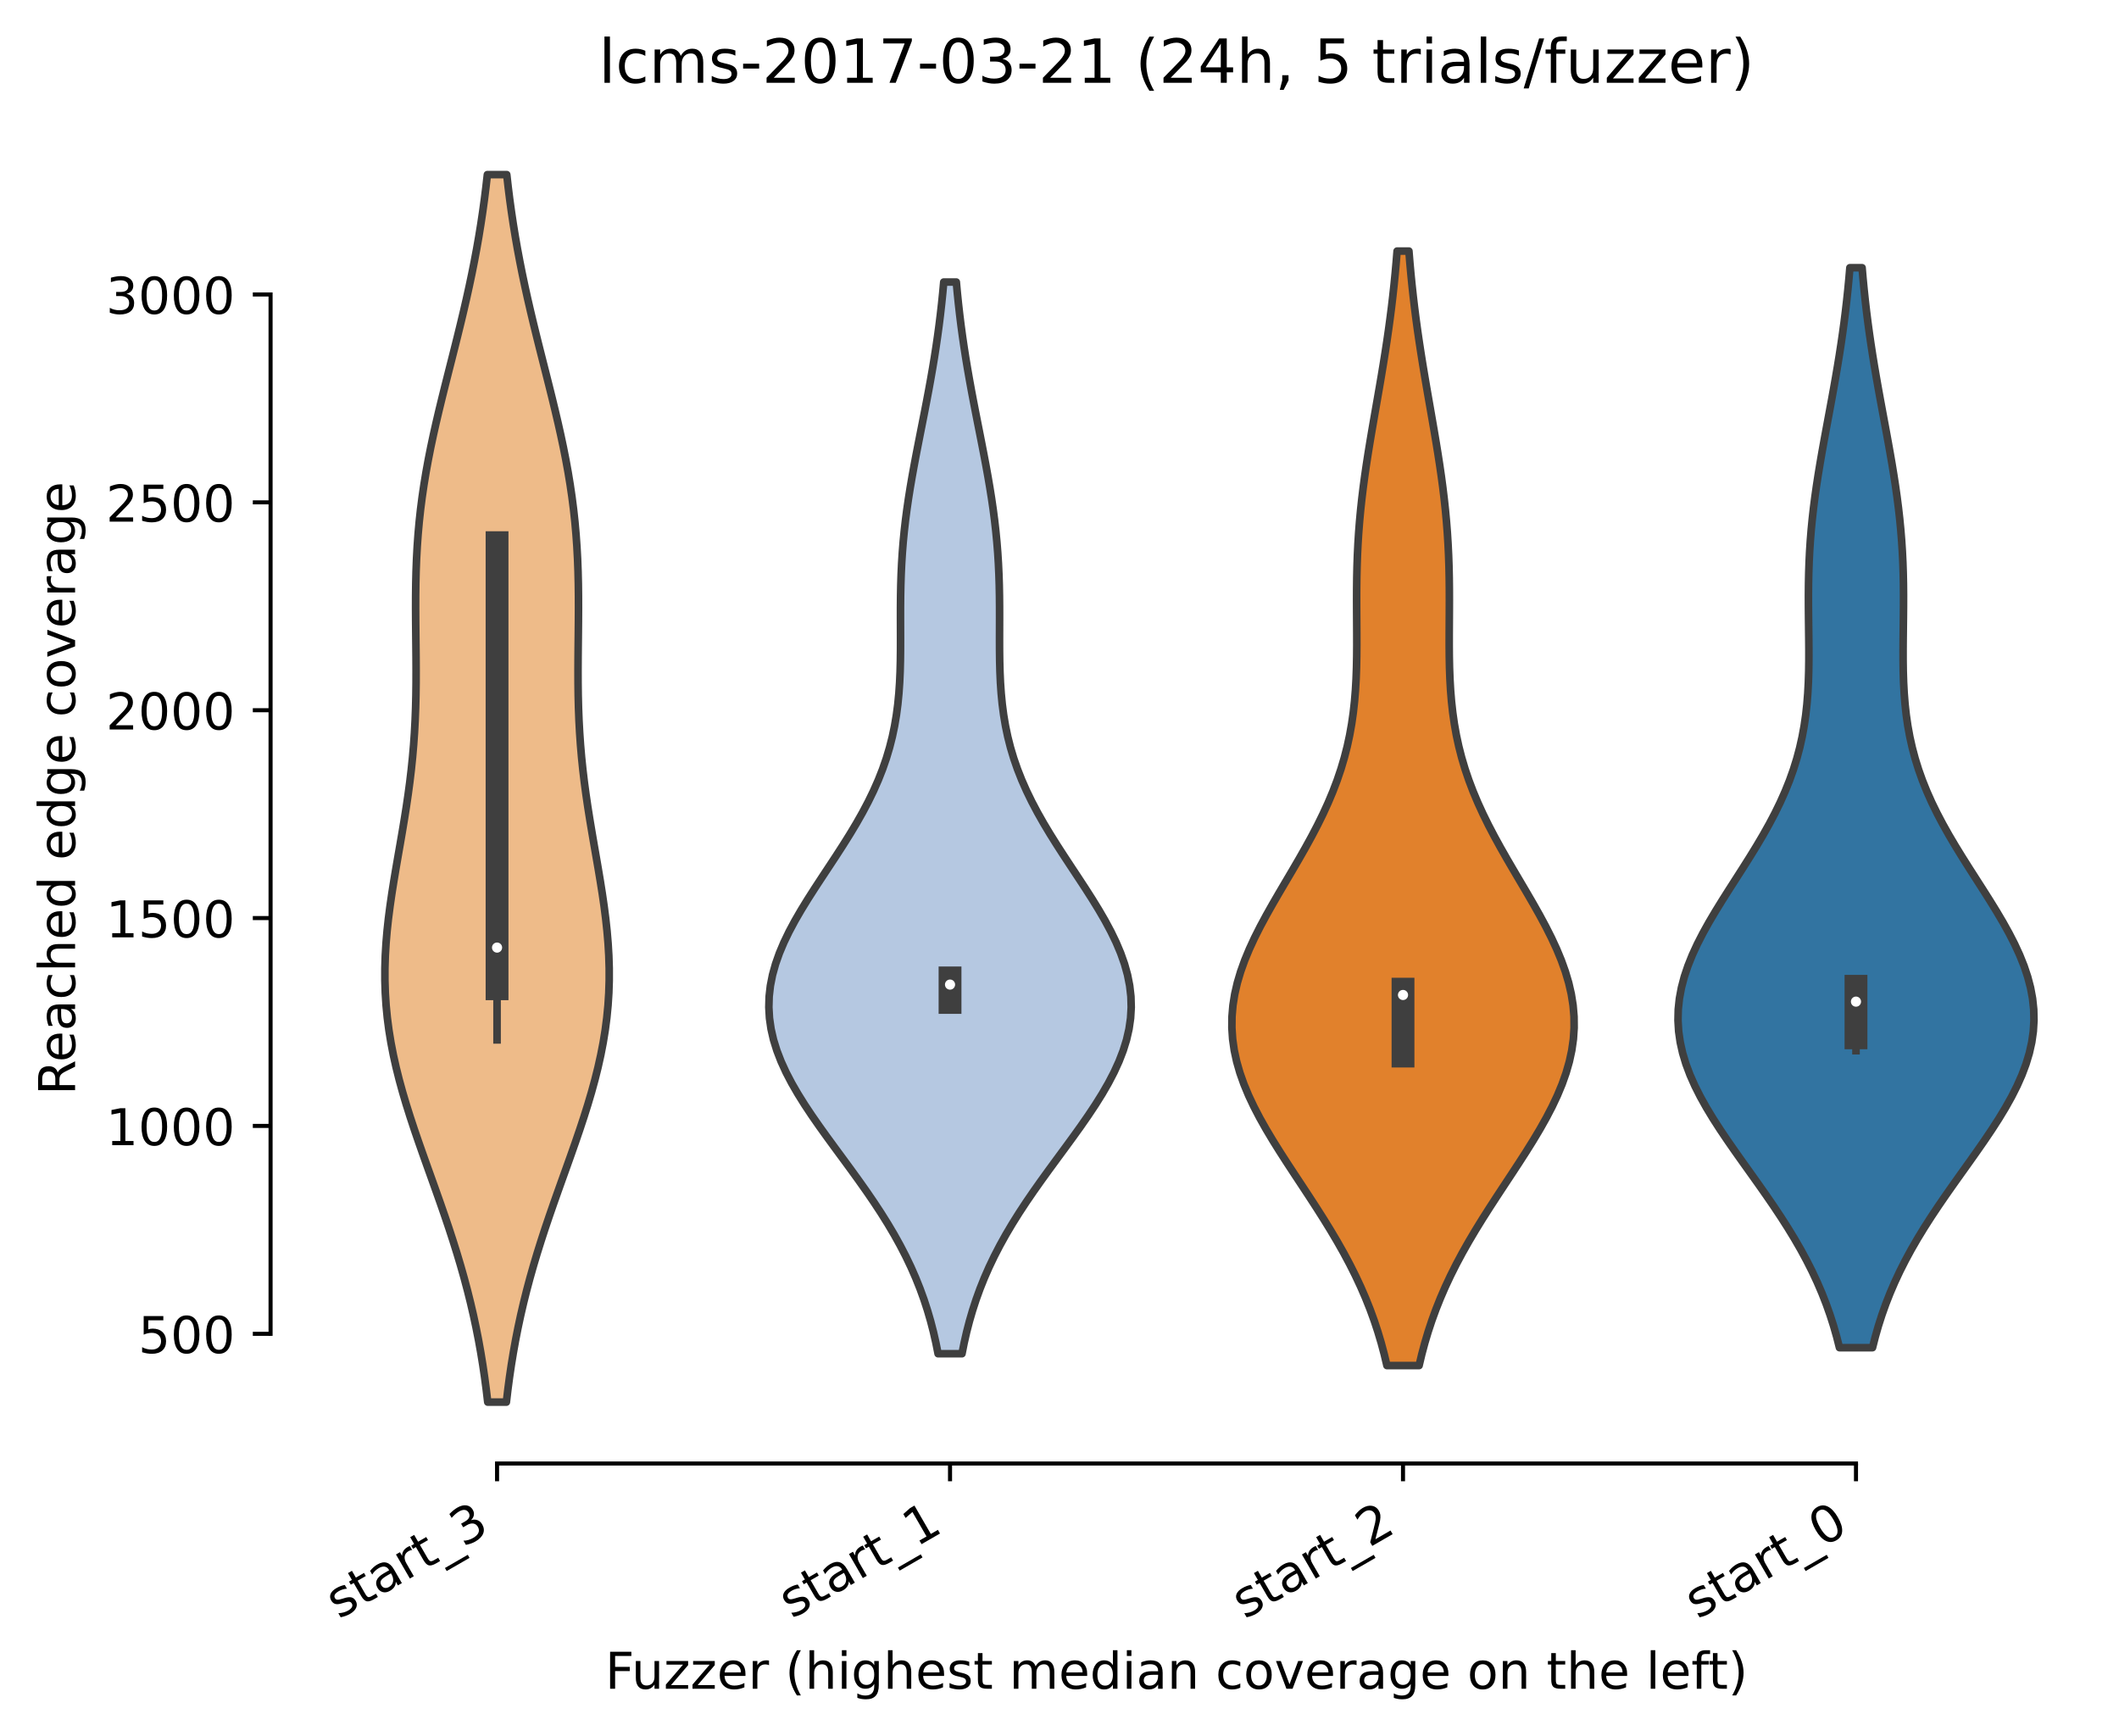 <?xml version="1.0" encoding="utf-8" standalone="no"?>
<!DOCTYPE svg PUBLIC "-//W3C//DTD SVG 1.1//EN"
  "http://www.w3.org/Graphics/SVG/1.1/DTD/svg11.dtd">
<!-- Created with matplotlib (https://matplotlib.org/) -->
<svg height="342.103pt" version="1.1" viewBox="0 0 417.648 342.103" width="417.648pt" xmlns="http://www.w3.org/2000/svg" xmlns:xlink="http://www.w3.org/1999/xlink">
 <defs>
  <style type="text/css">*{stroke-linecap:butt;stroke-linejoin:round;}</style>
 </defs>
 <g id="figure_1">
  <g id="patch_1">
   <path d="M 0 342.103 
L 417.648 342.103 
L 417.648 0 
L 0 0 
z
" style="fill:#ffffff;"/>
  </g>
  <g id="axes_1">
   <g id="patch_2">
    <path d="M 53.328 288.43 
L 410.448 288.43 
L 410.448 22.318 
L 53.328 22.318 
z
" style="fill:#ffffff;"/>
   </g>
   <g id="PolyCollection_1">
    <defs>
     <path d="M 99.806 -65.769 
L 96.131 -65.769 
L 95.841 -68.213 
L 95.517 -70.657 
L 95.156 -73.1 
L 94.757 -75.544 
L 94.318 -77.988 
L 93.836 -80.431 
L 93.313 -82.875 
L 92.746 -85.318 
L 92.137 -87.762 
L 91.486 -90.206 
L 90.794 -92.649 
L 90.064 -95.093 
L 89.298 -97.537 
L 88.501 -99.98 
L 87.676 -102.424 
L 86.829 -104.868 
L 85.965 -107.311 
L 85.092 -109.755 
L 84.216 -112.198 
L 83.346 -114.642 
L 82.488 -117.086 
L 81.651 -119.529 
L 80.844 -121.973 
L 80.074 -124.417 
L 79.35 -126.86 
L 78.679 -129.304 
L 78.069 -131.748 
L 77.524 -134.191 
L 77.051 -136.635 
L 76.654 -139.078 
L 76.335 -141.522 
L 76.097 -143.966 
L 75.94 -146.409 
L 75.863 -148.853 
L 75.864 -151.297 
L 75.939 -153.74 
L 76.084 -156.184 
L 76.292 -158.628 
L 76.557 -161.071 
L 76.872 -163.515 
L 77.226 -165.958 
L 77.612 -168.402 
L 78.02 -170.846 
L 78.441 -173.289 
L 78.866 -175.733 
L 79.286 -178.177 
L 79.692 -180.62 
L 80.079 -183.064 
L 80.438 -185.508 
L 80.766 -187.951 
L 81.057 -190.395 
L 81.309 -192.838 
L 81.52 -195.282 
L 81.691 -197.726 
L 81.821 -200.169 
L 81.915 -202.613 
L 81.974 -205.057 
L 82.005 -207.5 
L 82.011 -209.944 
L 82 -212.388 
L 81.977 -214.831 
L 81.951 -217.275 
L 81.928 -219.718 
L 81.915 -222.162 
L 81.92 -224.606 
L 81.948 -227.049 
L 82.006 -229.493 
L 82.099 -231.937 
L 82.231 -234.38 
L 82.406 -236.824 
L 82.625 -239.268 
L 82.891 -241.711 
L 83.204 -244.155 
L 83.563 -246.598 
L 83.966 -249.042 
L 84.411 -251.486 
L 84.895 -253.929 
L 85.413 -256.373 
L 85.962 -258.817 
L 86.535 -261.26 
L 87.129 -263.704 
L 87.736 -266.148 
L 88.352 -268.591 
L 88.972 -271.035 
L 89.589 -273.478 
L 90.199 -275.922 
L 90.798 -278.366 
L 91.38 -280.809 
L 91.943 -283.253 
L 92.483 -285.697 
L 92.998 -288.14 
L 93.485 -290.584 
L 93.944 -293.028 
L 94.372 -295.471 
L 94.769 -297.915 
L 95.136 -300.358 
L 95.472 -302.802 
L 95.779 -305.246 
L 96.057 -307.689 
L 99.88 -307.689 
L 99.88 -307.689 
L 100.158 -305.246 
L 100.464 -302.802 
L 100.801 -300.358 
L 101.167 -297.915 
L 101.565 -295.471 
L 101.993 -293.028 
L 102.451 -290.584 
L 102.938 -288.14 
L 103.453 -285.697 
L 103.993 -283.253 
L 104.556 -280.809 
L 105.139 -278.366 
L 105.737 -275.922 
L 106.347 -273.478 
L 106.965 -271.035 
L 107.584 -268.591 
L 108.2 -266.148 
L 108.808 -263.704 
L 109.401 -261.26 
L 109.974 -258.817 
L 110.523 -256.373 
L 111.041 -253.929 
L 111.525 -251.486 
L 111.97 -249.042 
L 112.373 -246.598 
L 112.732 -244.155 
L 113.045 -241.711 
L 113.311 -239.268 
L 113.53 -236.824 
L 113.705 -234.38 
L 113.837 -231.937 
L 113.93 -229.493 
L 113.988 -227.049 
L 114.016 -224.606 
L 114.021 -222.162 
L 114.008 -219.718 
L 113.985 -217.275 
L 113.959 -214.831 
L 113.937 -212.388 
L 113.925 -209.944 
L 113.932 -207.5 
L 113.962 -205.057 
L 114.021 -202.613 
L 114.115 -200.169 
L 114.246 -197.726 
L 114.416 -195.282 
L 114.627 -192.838 
L 114.879 -190.395 
L 115.17 -187.951 
L 115.498 -185.508 
L 115.857 -183.064 
L 116.244 -180.62 
L 116.651 -178.177 
L 117.07 -175.733 
L 117.495 -173.289 
L 117.916 -170.846 
L 118.324 -168.402 
L 118.71 -165.958 
L 119.065 -163.515 
L 119.379 -161.071 
L 119.644 -158.628 
L 119.852 -156.184 
L 119.997 -153.74 
L 120.073 -151.297 
L 120.073 -148.853 
L 119.996 -146.409 
L 119.839 -143.966 
L 119.601 -141.522 
L 119.283 -139.078 
L 118.885 -136.635 
L 118.412 -134.191 
L 117.868 -131.748 
L 117.257 -129.304 
L 116.586 -126.86 
L 115.862 -124.417 
L 115.092 -121.973 
L 114.285 -119.529 
L 113.449 -117.086 
L 112.591 -114.642 
L 111.72 -112.198 
L 110.844 -109.755 
L 109.971 -107.311 
L 109.107 -104.868 
L 108.26 -102.424 
L 107.435 -99.98 
L 106.638 -97.537 
L 105.872 -95.093 
L 105.142 -92.649 
L 104.45 -90.206 
L 103.799 -87.762 
L 103.19 -85.318 
L 102.623 -82.875 
L 102.1 -80.431 
L 101.619 -77.988 
L 101.179 -75.544 
L 100.78 -73.1 
L 100.419 -70.657 
L 100.095 -68.213 
L 99.806 -65.769 
z
" id="m5205bad8ba" style="stroke:#3f3f3f;stroke-width:1.5;"/>
    </defs>
    <g clip-path="url(#p88342e1c9a)">
     <use style="fill:#eebb89;stroke:#3f3f3f;stroke-width:1.5;" x="0" xlink:href="#m5205bad8ba" y="342.103"/>
    </g>
   </g>
   <g id="PolyCollection_2">
    <defs>
     <path d="M 189.605 -75.308 
L 184.892 -75.308 
L 184.465 -77.442 
L 183.979 -79.575 
L 183.428 -81.709 
L 182.807 -83.842 
L 182.112 -85.975 
L 181.339 -88.109 
L 180.486 -90.242 
L 179.551 -92.376 
L 178.531 -94.509 
L 177.428 -96.642 
L 176.244 -98.776 
L 174.981 -100.909 
L 173.645 -103.043 
L 172.242 -105.176 
L 170.782 -107.309 
L 169.273 -109.443 
L 167.73 -111.576 
L 166.165 -113.71 
L 164.594 -115.843 
L 163.034 -117.977 
L 161.503 -120.11 
L 160.018 -122.243 
L 158.599 -124.377 
L 157.265 -126.51 
L 156.033 -128.644 
L 154.921 -130.777 
L 153.946 -132.91 
L 153.121 -135.044 
L 152.459 -137.177 
L 151.97 -139.311 
L 151.661 -141.444 
L 151.536 -143.577 
L 151.597 -145.711 
L 151.841 -147.844 
L 152.264 -149.978 
L 152.857 -152.111 
L 153.61 -154.245 
L 154.509 -156.378 
L 155.538 -158.511 
L 156.681 -160.645 
L 157.918 -162.778 
L 159.23 -164.912 
L 160.595 -167.045 
L 161.992 -169.178 
L 163.403 -171.312 
L 164.807 -173.445 
L 166.185 -175.579 
L 167.521 -177.712 
L 168.8 -179.845 
L 170.008 -181.979 
L 171.135 -184.112 
L 172.173 -186.246 
L 173.114 -188.379 
L 173.954 -190.513 
L 174.694 -192.646 
L 175.332 -194.779 
L 175.873 -196.913 
L 176.319 -199.046 
L 176.679 -201.18 
L 176.958 -203.313 
L 177.166 -205.446 
L 177.313 -207.58 
L 177.409 -209.713 
L 177.463 -211.847 
L 177.488 -213.98 
L 177.493 -216.113 
L 177.488 -218.247 
L 177.483 -220.38 
L 177.485 -222.514 
L 177.504 -224.647 
L 177.545 -226.781 
L 177.613 -228.914 
L 177.713 -231.047 
L 177.847 -233.181 
L 178.018 -235.314 
L 178.226 -237.448 
L 178.47 -239.581 
L 178.748 -241.714 
L 179.059 -243.848 
L 179.398 -245.981 
L 179.763 -248.115 
L 180.149 -250.248 
L 180.55 -252.381 
L 180.964 -254.515 
L 181.383 -256.648 
L 181.805 -258.782 
L 182.225 -260.915 
L 182.637 -263.049 
L 183.04 -265.182 
L 183.428 -267.315 
L 183.801 -269.449 
L 184.154 -271.582 
L 184.486 -273.716 
L 184.797 -275.849 
L 185.085 -277.982 
L 185.35 -280.116 
L 185.592 -282.249 
L 185.811 -284.383 
L 186.008 -286.516 
L 188.488 -286.516 
L 188.488 -286.516 
L 188.685 -284.383 
L 188.905 -282.249 
L 189.146 -280.116 
L 189.411 -277.982 
L 189.699 -275.849 
L 190.01 -273.716 
L 190.342 -271.582 
L 190.696 -269.449 
L 191.068 -267.315 
L 191.456 -265.182 
L 191.859 -263.049 
L 192.272 -260.915 
L 192.691 -258.782 
L 193.113 -256.648 
L 193.533 -254.515 
L 193.946 -252.381 
L 194.348 -250.248 
L 194.733 -248.115 
L 195.098 -245.981 
L 195.437 -243.848 
L 195.748 -241.714 
L 196.027 -239.581 
L 196.27 -237.448 
L 196.478 -235.314 
L 196.649 -233.181 
L 196.783 -231.047 
L 196.883 -228.914 
L 196.952 -226.781 
L 196.992 -224.647 
L 197.011 -222.514 
L 197.014 -220.38 
L 197.008 -218.247 
L 197.003 -216.113 
L 197.008 -213.98 
L 197.033 -211.847 
L 197.088 -209.713 
L 197.183 -207.58 
L 197.33 -205.446 
L 197.538 -203.313 
L 197.818 -201.18 
L 198.177 -199.046 
L 198.624 -196.913 
L 199.164 -194.779 
L 199.802 -192.646 
L 200.542 -190.513 
L 201.383 -188.379 
L 202.324 -186.246 
L 203.361 -184.112 
L 204.488 -181.979 
L 205.696 -179.845 
L 206.975 -177.712 
L 208.311 -175.579 
L 209.69 -173.445 
L 211.093 -171.312 
L 212.504 -169.178 
L 213.902 -167.045 
L 215.267 -164.912 
L 216.578 -162.778 
L 217.815 -160.645 
L 218.958 -158.511 
L 219.988 -156.378 
L 220.887 -154.245 
L 221.64 -152.111 
L 222.233 -149.978 
L 222.655 -147.844 
L 222.9 -145.711 
L 222.96 -143.577 
L 222.835 -141.444 
L 222.526 -139.311 
L 222.037 -137.177 
L 221.375 -135.044 
L 220.551 -132.91 
L 219.575 -130.777 
L 218.464 -128.644 
L 217.232 -126.51 
L 215.897 -124.377 
L 214.478 -122.243 
L 212.994 -120.11 
L 211.462 -117.977 
L 209.902 -115.843 
L 208.331 -113.71 
L 206.766 -111.576 
L 205.223 -109.443 
L 203.715 -107.309 
L 202.254 -105.176 
L 200.851 -103.043 
L 199.515 -100.909 
L 198.252 -98.776 
L 197.068 -96.642 
L 195.965 -94.509 
L 194.946 -92.376 
L 194.01 -90.242 
L 193.157 -88.109 
L 192.384 -85.975 
L 191.69 -83.842 
L 191.069 -81.709 
L 190.517 -79.575 
L 190.031 -77.442 
L 189.605 -75.308 
z
" id="mfe0bab8f14" style="stroke:#3f3f3f;stroke-width:1.5;"/>
    </defs>
    <g clip-path="url(#p88342e1c9a)">
     <use style="fill:#b5c8e1;stroke:#3f3f3f;stroke-width:1.5;" x="0" xlink:href="#mfe0bab8f14" y="342.103"/>
    </g>
   </g>
   <g id="PolyCollection_3">
    <defs>
     <path d="M 279.7 -72.973 
L 273.356 -72.973 
L 272.829 -75.192 
L 272.237 -77.411 
L 271.575 -79.629 
L 270.842 -81.848 
L 270.033 -84.067 
L 269.148 -86.285 
L 268.185 -88.504 
L 267.145 -90.722 
L 266.031 -92.941 
L 264.844 -95.16 
L 263.591 -97.378 
L 262.277 -99.597 
L 260.91 -101.816 
L 259.501 -104.034 
L 258.059 -106.253 
L 256.599 -108.472 
L 255.134 -110.69 
L 253.679 -112.909 
L 252.25 -115.128 
L 250.865 -117.346 
L 249.539 -119.565 
L 248.291 -121.784 
L 247.136 -124.002 
L 246.09 -126.221 
L 245.168 -128.44 
L 244.382 -130.658 
L 243.745 -132.877 
L 243.264 -135.096 
L 242.948 -137.314 
L 242.799 -139.533 
L 242.82 -141.752 
L 243.008 -143.97 
L 243.361 -146.189 
L 243.871 -148.407 
L 244.53 -150.626 
L 245.326 -152.845 
L 246.245 -155.063 
L 247.272 -157.282 
L 248.391 -159.501 
L 249.585 -161.719 
L 250.834 -163.938 
L 252.121 -166.157 
L 253.428 -168.375 
L 254.737 -170.594 
L 256.03 -172.813 
L 257.293 -175.031 
L 258.511 -177.25 
L 259.672 -179.469 
L 260.764 -181.687 
L 261.779 -183.906 
L 262.711 -186.125 
L 263.554 -188.343 
L 264.305 -190.562 
L 264.964 -192.781 
L 265.532 -194.999 
L 266.012 -197.218 
L 266.408 -199.437 
L 266.725 -201.655 
L 266.971 -203.874 
L 267.154 -206.092 
L 267.281 -208.311 
L 267.361 -210.53 
L 267.405 -212.748 
L 267.421 -214.967 
L 267.419 -217.186 
L 267.407 -219.404 
L 267.394 -221.623 
L 267.387 -223.842 
L 267.393 -226.06 
L 267.418 -228.279 
L 267.467 -230.498 
L 267.544 -232.716 
L 267.652 -234.935 
L 267.792 -237.154 
L 267.966 -239.372 
L 268.173 -241.591 
L 268.412 -243.81 
L 268.681 -246.028 
L 268.978 -248.247 
L 269.3 -250.466 
L 269.643 -252.684 
L 270.003 -254.903 
L 270.376 -257.122 
L 270.758 -259.34 
L 271.144 -261.559 
L 271.531 -263.777 
L 271.915 -265.996 
L 272.292 -268.215 
L 272.658 -270.433 
L 273.012 -272.652 
L 273.351 -274.871 
L 273.672 -277.089 
L 273.974 -279.308 
L 274.257 -281.527 
L 274.519 -283.745 
L 274.761 -285.964 
L 274.982 -288.183 
L 275.182 -290.401 
L 275.363 -292.62 
L 277.693 -292.62 
L 277.693 -292.62 
L 277.874 -290.401 
L 278.075 -288.183 
L 278.296 -285.964 
L 278.537 -283.745 
L 278.799 -281.527 
L 279.082 -279.308 
L 279.384 -277.089 
L 279.706 -274.871 
L 280.044 -272.652 
L 280.398 -270.433 
L 280.765 -268.215 
L 281.141 -265.996 
L 281.525 -263.777 
L 281.912 -261.559 
L 282.298 -259.34 
L 282.68 -257.122 
L 283.053 -254.903 
L 283.413 -252.684 
L 283.756 -250.466 
L 284.078 -248.247 
L 284.375 -246.028 
L 284.644 -243.81 
L 284.884 -241.591 
L 285.09 -239.372 
L 285.264 -237.154 
L 285.404 -234.935 
L 285.512 -232.716 
L 285.589 -230.498 
L 285.638 -228.279 
L 285.663 -226.06 
L 285.669 -223.842 
L 285.662 -221.623 
L 285.649 -219.404 
L 285.637 -217.186 
L 285.635 -214.967 
L 285.651 -212.748 
L 285.695 -210.53 
L 285.776 -208.311 
L 285.903 -206.092 
L 286.085 -203.874 
L 286.331 -201.655 
L 286.648 -199.437 
L 287.044 -197.218 
L 287.524 -194.999 
L 288.092 -192.781 
L 288.751 -190.562 
L 289.503 -188.343 
L 290.345 -186.125 
L 291.277 -183.906 
L 292.292 -181.687 
L 293.384 -179.469 
L 294.545 -177.25 
L 295.763 -175.031 
L 297.026 -172.813 
L 298.32 -170.594 
L 299.628 -168.375 
L 300.935 -166.157 
L 302.222 -163.938 
L 303.472 -161.719 
L 304.665 -159.501 
L 305.784 -157.282 
L 306.812 -155.063 
L 307.731 -152.845 
L 308.526 -150.626 
L 309.185 -148.407 
L 309.695 -146.189 
L 310.048 -143.97 
L 310.237 -141.752 
L 310.257 -139.533 
L 310.109 -137.314 
L 309.792 -135.096 
L 309.311 -132.877 
L 308.674 -130.658 
L 307.889 -128.44 
L 306.966 -126.221 
L 305.921 -124.002 
L 304.766 -121.784 
L 303.517 -119.565 
L 302.191 -117.346 
L 300.806 -115.128 
L 299.377 -112.909 
L 297.922 -110.69 
L 296.457 -108.472 
L 294.997 -106.253 
L 293.556 -104.034 
L 292.146 -101.816 
L 290.779 -99.597 
L 289.465 -97.378 
L 288.212 -95.16 
L 287.025 -92.941 
L 285.911 -90.722 
L 284.871 -88.504 
L 283.909 -86.285 
L 283.023 -84.067 
L 282.215 -81.848 
L 281.481 -79.629 
L 280.82 -77.411 
L 280.227 -75.192 
L 279.7 -72.973 
z
" id="m2dfe5aa567" style="stroke:#3f3f3f;stroke-width:1.5;"/>
    </defs>
    <g clip-path="url(#p88342e1c9a)">
     <use style="fill:#e1812c;stroke:#3f3f3f;stroke-width:1.5;" x="0" xlink:href="#m2dfe5aa567" y="342.103"/>
    </g>
   </g>
   <g id="PolyCollection_4">
    <defs>
     <path d="M 369.066 -76.499 
L 362.55 -76.499 
L 362.004 -78.649 
L 361.388 -80.799 
L 360.7 -82.949 
L 359.936 -85.099 
L 359.093 -87.249 
L 358.17 -89.398 
L 357.164 -91.548 
L 356.077 -93.698 
L 354.911 -95.848 
L 353.669 -97.998 
L 352.356 -100.148 
L 350.98 -102.298 
L 349.547 -104.448 
L 348.069 -106.598 
L 346.558 -108.748 
L 345.027 -110.898 
L 343.492 -113.047 
L 341.968 -115.197 
L 340.473 -117.347 
L 339.024 -119.497 
L 337.64 -121.647 
L 336.338 -123.797 
L 335.137 -125.947 
L 334.052 -128.097 
L 333.1 -130.247 
L 332.294 -132.397 
L 331.645 -134.547 
L 331.164 -136.696 
L 330.856 -138.846 
L 330.726 -140.996 
L 330.776 -143.146 
L 331.003 -145.296 
L 331.403 -147.446 
L 331.967 -149.596 
L 332.688 -151.746 
L 333.55 -153.896 
L 334.541 -156.046 
L 335.643 -158.196 
L 336.838 -160.345 
L 338.109 -162.495 
L 339.435 -164.645 
L 340.796 -166.795 
L 342.175 -168.945 
L 343.551 -171.095 
L 344.908 -173.245 
L 346.229 -175.395 
L 347.499 -177.545 
L 348.706 -179.695 
L 349.838 -181.845 
L 350.886 -183.994 
L 351.845 -186.144 
L 352.709 -188.294 
L 353.475 -190.444 
L 354.144 -192.594 
L 354.718 -194.744 
L 355.198 -196.894 
L 355.591 -199.044 
L 355.902 -201.194 
L 356.139 -203.344 
L 356.31 -205.494 
L 356.424 -207.643 
L 356.491 -209.793 
L 356.521 -211.943 
L 356.523 -214.093 
L 356.506 -216.243 
L 356.481 -218.393 
L 356.456 -220.543 
L 356.438 -222.693 
L 356.434 -224.843 
L 356.452 -226.993 
L 356.495 -229.143 
L 356.568 -231.292 
L 356.673 -233.442 
L 356.813 -235.592 
L 356.988 -237.742 
L 357.198 -239.892 
L 357.441 -242.042 
L 357.717 -244.192 
L 358.022 -246.342 
L 358.352 -248.492 
L 358.705 -250.642 
L 359.075 -252.792 
L 359.459 -254.942 
L 359.853 -257.091 
L 360.251 -259.241 
L 360.65 -261.391 
L 361.046 -263.541 
L 361.435 -265.691 
L 361.813 -267.841 
L 362.178 -269.991 
L 362.528 -272.141 
L 362.859 -274.291 
L 363.172 -276.441 
L 363.464 -278.591 
L 363.734 -280.74 
L 363.984 -282.89 
L 364.212 -285.04 
L 364.419 -287.19 
L 364.605 -289.34 
L 367.011 -289.34 
L 367.011 -289.34 
L 367.198 -287.19 
L 367.405 -285.04 
L 367.633 -282.89 
L 367.882 -280.74 
L 368.153 -278.591 
L 368.445 -276.441 
L 368.757 -274.291 
L 369.088 -272.141 
L 369.438 -269.991 
L 369.803 -267.841 
L 370.181 -265.691 
L 370.57 -263.541 
L 370.966 -261.391 
L 371.365 -259.241 
L 371.763 -257.091 
L 372.157 -254.942 
L 372.541 -252.792 
L 372.912 -250.642 
L 373.264 -248.492 
L 373.595 -246.342 
L 373.899 -244.192 
L 374.175 -242.042 
L 374.419 -239.892 
L 374.629 -237.742 
L 374.804 -235.592 
L 374.943 -233.442 
L 375.049 -231.292 
L 375.121 -229.143 
L 375.165 -226.993 
L 375.182 -224.843 
L 375.178 -222.693 
L 375.16 -220.543 
L 375.135 -218.393 
L 375.11 -216.243 
L 375.094 -214.093 
L 375.096 -211.943 
L 375.125 -209.793 
L 375.192 -207.643 
L 375.307 -205.494 
L 375.478 -203.344 
L 375.715 -201.194 
L 376.026 -199.044 
L 376.418 -196.894 
L 376.899 -194.744 
L 377.472 -192.594 
L 378.141 -190.444 
L 378.908 -188.294 
L 379.772 -186.144 
L 380.73 -183.994 
L 381.779 -181.845 
L 382.911 -179.695 
L 384.117 -177.545 
L 385.387 -175.395 
L 386.708 -173.245 
L 388.065 -171.095 
L 389.442 -168.945 
L 390.82 -166.795 
L 392.182 -164.645 
L 393.508 -162.495 
L 394.778 -160.345 
L 395.974 -158.196 
L 397.076 -156.046 
L 398.066 -153.896 
L 398.929 -151.746 
L 399.649 -149.596 
L 400.214 -147.446 
L 400.613 -145.296 
L 400.84 -143.146 
L 400.89 -140.996 
L 400.76 -138.846 
L 400.453 -136.696 
L 399.971 -134.547 
L 399.322 -132.397 
L 398.516 -130.247 
L 397.564 -128.097 
L 396.479 -125.947 
L 395.278 -123.797 
L 393.977 -121.647 
L 392.592 -119.497 
L 391.144 -117.347 
L 389.648 -115.197 
L 388.125 -113.047 
L 386.589 -110.898 
L 385.058 -108.748 
L 383.547 -106.598 
L 382.069 -104.448 
L 380.637 -102.298 
L 379.26 -100.148 
L 377.947 -97.998 
L 376.705 -95.848 
L 375.539 -93.698 
L 374.452 -91.548 
L 373.447 -89.398 
L 372.523 -87.249 
L 371.68 -85.099 
L 370.916 -82.949 
L 370.228 -80.799 
L 369.613 -78.649 
L 369.066 -76.499 
z
" id="mbef354a020" style="stroke:#3f3f3f;stroke-width:1.5;"/>
    </defs>
    <g clip-path="url(#p88342e1c9a)">
     <use style="fill:#3274a1;stroke:#3f3f3f;stroke-width:1.5;" x="0" xlink:href="#mbef354a020" y="342.103"/>
    </g>
   </g>
   <g id="matplotlib.axis_1">
    <g id="xtick_1">
     <g id="line2d_1">
      <defs>
       <path d="M 0 0 
L 0 3.5 
" id="md84483426f" style="stroke:#000000;stroke-width:0.8;"/>
      </defs>
      <g>
       <use style="stroke:#000000;stroke-width:0.8;" x="97.968" xlink:href="#md84483426f" y="288.43"/>
      </g>
     </g>
     <g id="text_1">
      <!-- start_3 -->
      <g transform="translate(66.78 319.183)rotate(-30)scale(0.1 -0.1)">
       <defs>
        <path d="M 44.281 53.078 
L 44.281 44.578 
Q 40.484 46.531 36.375 47.5 
Q 32.281 48.484 27.875 48.484 
Q 21.188 48.484 17.844 46.438 
Q 14.5 44.391 14.5 40.281 
Q 14.5 37.156 16.891 35.375 
Q 19.281 33.594 26.516 31.984 
L 29.594 31.297 
Q 39.156 29.25 43.188 25.516 
Q 47.219 21.781 47.219 15.094 
Q 47.219 7.469 41.188 3.016 
Q 35.156 -1.422 24.609 -1.422 
Q 20.219 -1.422 15.453 -0.562 
Q 10.688 0.297 5.422 2 
L 5.422 11.281 
Q 10.406 8.688 15.234 7.391 
Q 20.062 6.109 24.812 6.109 
Q 31.156 6.109 34.562 8.281 
Q 37.984 10.453 37.984 14.406 
Q 37.984 18.062 35.516 20.016 
Q 33.062 21.969 24.703 23.781 
L 21.578 24.516 
Q 13.234 26.266 9.516 29.906 
Q 5.812 33.547 5.812 39.891 
Q 5.812 47.609 11.281 51.797 
Q 16.75 56 26.812 56 
Q 31.781 56 36.172 55.266 
Q 40.578 54.547 44.281 53.078 
z
" id="DejaVuSans-115"/>
        <path d="M 18.312 70.219 
L 18.312 54.688 
L 36.812 54.688 
L 36.812 47.703 
L 18.312 47.703 
L 18.312 18.016 
Q 18.312 11.328 20.141 9.422 
Q 21.969 7.516 27.594 7.516 
L 36.812 7.516 
L 36.812 0 
L 27.594 0 
Q 17.188 0 13.234 3.875 
Q 9.281 7.766 9.281 18.016 
L 9.281 47.703 
L 2.688 47.703 
L 2.688 54.688 
L 9.281 54.688 
L 9.281 70.219 
z
" id="DejaVuSans-116"/>
        <path d="M 34.281 27.484 
Q 23.391 27.484 19.188 25 
Q 14.984 22.516 14.984 16.5 
Q 14.984 11.719 18.141 8.906 
Q 21.297 6.109 26.703 6.109 
Q 34.188 6.109 38.703 11.406 
Q 43.219 16.703 43.219 25.484 
L 43.219 27.484 
z
M 52.203 31.203 
L 52.203 0 
L 43.219 0 
L 43.219 8.297 
Q 40.141 3.328 35.547 0.953 
Q 30.953 -1.422 24.312 -1.422 
Q 15.922 -1.422 10.953 3.297 
Q 6 8.016 6 15.922 
Q 6 25.141 12.172 29.828 
Q 18.359 34.516 30.609 34.516 
L 43.219 34.516 
L 43.219 35.406 
Q 43.219 41.609 39.141 45 
Q 35.062 48.391 27.688 48.391 
Q 23 48.391 18.547 47.266 
Q 14.109 46.141 10.016 43.891 
L 10.016 52.203 
Q 14.938 54.109 19.578 55.047 
Q 24.219 56 28.609 56 
Q 40.484 56 46.344 49.844 
Q 52.203 43.703 52.203 31.203 
z
" id="DejaVuSans-97"/>
        <path d="M 41.109 46.297 
Q 39.594 47.172 37.812 47.578 
Q 36.031 48 33.891 48 
Q 26.266 48 22.188 43.047 
Q 18.109 38.094 18.109 28.812 
L 18.109 0 
L 9.078 0 
L 9.078 54.688 
L 18.109 54.688 
L 18.109 46.188 
Q 20.953 51.172 25.484 53.578 
Q 30.031 56 36.531 56 
Q 37.453 56 38.578 55.875 
Q 39.703 55.766 41.062 55.516 
z
" id="DejaVuSans-114"/>
        <path d="M 50.984 -16.609 
L 50.984 -23.578 
L -0.984 -23.578 
L -0.984 -16.609 
z
" id="DejaVuSans-95"/>
        <path d="M 40.578 39.312 
Q 47.656 37.797 51.625 33 
Q 55.609 28.219 55.609 21.188 
Q 55.609 10.406 48.188 4.484 
Q 40.766 -1.422 27.094 -1.422 
Q 22.516 -1.422 17.656 -0.516 
Q 12.797 0.391 7.625 2.203 
L 7.625 11.719 
Q 11.719 9.328 16.594 8.109 
Q 21.484 6.891 26.812 6.891 
Q 36.078 6.891 40.938 10.547 
Q 45.797 14.203 45.797 21.188 
Q 45.797 27.641 41.281 31.266 
Q 36.766 34.906 28.719 34.906 
L 20.219 34.906 
L 20.219 43.016 
L 29.109 43.016 
Q 36.375 43.016 40.234 45.922 
Q 44.094 48.828 44.094 54.297 
Q 44.094 59.906 40.109 62.906 
Q 36.141 65.922 28.719 65.922 
Q 24.656 65.922 20.016 65.031 
Q 15.375 64.156 9.812 62.312 
L 9.812 71.094 
Q 15.438 72.656 20.344 73.438 
Q 25.25 74.219 29.594 74.219 
Q 40.828 74.219 47.359 69.109 
Q 53.906 64.016 53.906 55.328 
Q 53.906 49.266 50.438 45.094 
Q 46.969 40.922 40.578 39.312 
z
" id="DejaVuSans-51"/>
       </defs>
       <use xlink:href="#DejaVuSans-115"/>
       <use x="52.1" xlink:href="#DejaVuSans-116"/>
       <use x="91.309" xlink:href="#DejaVuSans-97"/>
       <use x="152.588" xlink:href="#DejaVuSans-114"/>
       <use x="193.701" xlink:href="#DejaVuSans-116"/>
       <use x="232.91" xlink:href="#DejaVuSans-95"/>
       <use x="282.91" xlink:href="#DejaVuSans-51"/>
      </g>
     </g>
    </g>
    <g id="xtick_2">
     <g id="line2d_2">
      <g>
       <use style="stroke:#000000;stroke-width:0.8;" x="187.248" xlink:href="#md84483426f" y="288.43"/>
      </g>
     </g>
     <g id="text_2">
      <!-- start_1 -->
      <g transform="translate(156.06 319.095)rotate(-30)scale(0.1 -0.1)">
       <defs>
        <path d="M 12.406 8.297 
L 28.516 8.297 
L 28.516 63.922 
L 10.984 60.406 
L 10.984 69.391 
L 28.422 72.906 
L 38.281 72.906 
L 38.281 8.297 
L 54.391 8.297 
L 54.391 0 
L 12.406 0 
z
" id="DejaVuSans-49"/>
       </defs>
       <use xlink:href="#DejaVuSans-115"/>
       <use x="52.1" xlink:href="#DejaVuSans-116"/>
       <use x="91.309" xlink:href="#DejaVuSans-97"/>
       <use x="152.588" xlink:href="#DejaVuSans-114"/>
       <use x="193.701" xlink:href="#DejaVuSans-116"/>
       <use x="232.91" xlink:href="#DejaVuSans-95"/>
       <use x="282.91" xlink:href="#DejaVuSans-49"/>
      </g>
     </g>
    </g>
    <g id="xtick_3">
     <g id="line2d_3">
      <g>
       <use style="stroke:#000000;stroke-width:0.8;" x="276.528" xlink:href="#md84483426f" y="288.43"/>
      </g>
     </g>
     <g id="text_3">
      <!-- start_2 -->
      <g transform="translate(245.34 319.183)rotate(-30)scale(0.1 -0.1)">
       <defs>
        <path d="M 19.188 8.297 
L 53.609 8.297 
L 53.609 0 
L 7.328 0 
L 7.328 8.297 
Q 12.938 14.109 22.625 23.891 
Q 32.328 33.688 34.812 36.531 
Q 39.547 41.844 41.422 45.531 
Q 43.312 49.219 43.312 52.781 
Q 43.312 58.594 39.234 62.25 
Q 35.156 65.922 28.609 65.922 
Q 23.969 65.922 18.812 64.312 
Q 13.672 62.703 7.812 59.422 
L 7.812 69.391 
Q 13.766 71.781 18.938 73 
Q 24.125 74.219 28.422 74.219 
Q 39.75 74.219 46.484 68.547 
Q 53.219 62.891 53.219 53.422 
Q 53.219 48.922 51.531 44.891 
Q 49.859 40.875 45.406 35.406 
Q 44.188 33.984 37.641 27.219 
Q 31.109 20.453 19.188 8.297 
z
" id="DejaVuSans-50"/>
       </defs>
       <use xlink:href="#DejaVuSans-115"/>
       <use x="52.1" xlink:href="#DejaVuSans-116"/>
       <use x="91.309" xlink:href="#DejaVuSans-97"/>
       <use x="152.588" xlink:href="#DejaVuSans-114"/>
       <use x="193.701" xlink:href="#DejaVuSans-116"/>
       <use x="232.91" xlink:href="#DejaVuSans-95"/>
       <use x="282.91" xlink:href="#DejaVuSans-50"/>
      </g>
     </g>
    </g>
    <g id="xtick_4">
     <g id="line2d_4">
      <g>
       <use style="stroke:#000000;stroke-width:0.8;" x="365.808" xlink:href="#md84483426f" y="288.43"/>
      </g>
     </g>
     <g id="text_4">
      <!-- start_0 -->
      <g transform="translate(334.62 319.183)rotate(-30)scale(0.1 -0.1)">
       <defs>
        <path d="M 31.781 66.406 
Q 24.172 66.406 20.328 58.906 
Q 16.5 51.422 16.5 36.375 
Q 16.5 21.391 20.328 13.891 
Q 24.172 6.391 31.781 6.391 
Q 39.453 6.391 43.281 13.891 
Q 47.125 21.391 47.125 36.375 
Q 47.125 51.422 43.281 58.906 
Q 39.453 66.406 31.781 66.406 
z
M 31.781 74.219 
Q 44.047 74.219 50.516 64.516 
Q 56.984 54.828 56.984 36.375 
Q 56.984 17.969 50.516 8.266 
Q 44.047 -1.422 31.781 -1.422 
Q 19.531 -1.422 13.062 8.266 
Q 6.594 17.969 6.594 36.375 
Q 6.594 54.828 13.062 64.516 
Q 19.531 74.219 31.781 74.219 
z
" id="DejaVuSans-48"/>
       </defs>
       <use xlink:href="#DejaVuSans-115"/>
       <use x="52.1" xlink:href="#DejaVuSans-116"/>
       <use x="91.309" xlink:href="#DejaVuSans-97"/>
       <use x="152.588" xlink:href="#DejaVuSans-114"/>
       <use x="193.701" xlink:href="#DejaVuSans-116"/>
       <use x="232.91" xlink:href="#DejaVuSans-95"/>
       <use x="282.91" xlink:href="#DejaVuSans-48"/>
      </g>
     </g>
    </g>
    <g id="text_5">
     <!-- Fuzzer (highest median coverage on the left) -->
     <g transform="translate(119.27 332.824)scale(0.1 -0.1)">
      <defs>
       <path d="M 9.812 72.906 
L 51.703 72.906 
L 51.703 64.594 
L 19.672 64.594 
L 19.672 43.109 
L 48.578 43.109 
L 48.578 34.812 
L 19.672 34.812 
L 19.672 0 
L 9.812 0 
z
" id="DejaVuSans-70"/>
       <path d="M 8.5 21.578 
L 8.5 54.688 
L 17.484 54.688 
L 17.484 21.922 
Q 17.484 14.156 20.5 10.266 
Q 23.531 6.391 29.594 6.391 
Q 36.859 6.391 41.078 11.031 
Q 45.312 15.672 45.312 23.688 
L 45.312 54.688 
L 54.297 54.688 
L 54.297 0 
L 45.312 0 
L 45.312 8.406 
Q 42.047 3.422 37.719 1 
Q 33.406 -1.422 27.688 -1.422 
Q 18.266 -1.422 13.375 4.438 
Q 8.5 10.297 8.5 21.578 
z
M 31.109 56 
z
" id="DejaVuSans-117"/>
       <path d="M 5.516 54.688 
L 48.188 54.688 
L 48.188 46.484 
L 14.406 7.172 
L 48.188 7.172 
L 48.188 0 
L 4.297 0 
L 4.297 8.203 
L 38.094 47.516 
L 5.516 47.516 
z
" id="DejaVuSans-122"/>
       <path d="M 56.203 29.594 
L 56.203 25.203 
L 14.891 25.203 
Q 15.484 15.922 20.484 11.062 
Q 25.484 6.203 34.422 6.203 
Q 39.594 6.203 44.453 7.469 
Q 49.312 8.734 54.109 11.281 
L 54.109 2.781 
Q 49.266 0.734 44.188 -0.344 
Q 39.109 -1.422 33.891 -1.422 
Q 20.797 -1.422 13.156 6.188 
Q 5.516 13.812 5.516 26.812 
Q 5.516 40.234 12.766 48.109 
Q 20.016 56 32.328 56 
Q 43.359 56 49.781 48.891 
Q 56.203 41.797 56.203 29.594 
z
M 47.219 32.234 
Q 47.125 39.594 43.094 43.984 
Q 39.062 48.391 32.422 48.391 
Q 24.906 48.391 20.391 44.141 
Q 15.875 39.891 15.188 32.172 
z
" id="DejaVuSans-101"/>
       <path id="DejaVuSans-32"/>
       <path d="M 31 75.875 
Q 24.469 64.656 21.281 53.656 
Q 18.109 42.672 18.109 31.391 
Q 18.109 20.125 21.312 9.062 
Q 24.516 -2 31 -13.188 
L 23.188 -13.188 
Q 15.875 -1.703 12.234 9.375 
Q 8.594 20.453 8.594 31.391 
Q 8.594 42.281 12.203 53.312 
Q 15.828 64.359 23.188 75.875 
z
" id="DejaVuSans-40"/>
       <path d="M 54.891 33.016 
L 54.891 0 
L 45.906 0 
L 45.906 32.719 
Q 45.906 40.484 42.875 44.328 
Q 39.844 48.188 33.797 48.188 
Q 26.516 48.188 22.312 43.547 
Q 18.109 38.922 18.109 30.906 
L 18.109 0 
L 9.078 0 
L 9.078 75.984 
L 18.109 75.984 
L 18.109 46.188 
Q 21.344 51.125 25.703 53.562 
Q 30.078 56 35.797 56 
Q 45.219 56 50.047 50.172 
Q 54.891 44.344 54.891 33.016 
z
" id="DejaVuSans-104"/>
       <path d="M 9.422 54.688 
L 18.406 54.688 
L 18.406 0 
L 9.422 0 
z
M 9.422 75.984 
L 18.406 75.984 
L 18.406 64.594 
L 9.422 64.594 
z
" id="DejaVuSans-105"/>
       <path d="M 45.406 27.984 
Q 45.406 37.75 41.375 43.109 
Q 37.359 48.484 30.078 48.484 
Q 22.859 48.484 18.828 43.109 
Q 14.797 37.75 14.797 27.984 
Q 14.797 18.266 18.828 12.891 
Q 22.859 7.516 30.078 7.516 
Q 37.359 7.516 41.375 12.891 
Q 45.406 18.266 45.406 27.984 
z
M 54.391 6.781 
Q 54.391 -7.172 48.188 -13.984 
Q 42 -20.797 29.203 -20.797 
Q 24.469 -20.797 20.266 -20.094 
Q 16.062 -19.391 12.109 -17.922 
L 12.109 -9.188 
Q 16.062 -11.328 19.922 -12.344 
Q 23.781 -13.375 27.781 -13.375 
Q 36.625 -13.375 41.016 -8.766 
Q 45.406 -4.156 45.406 5.172 
L 45.406 9.625 
Q 42.625 4.781 38.281 2.391 
Q 33.938 0 27.875 0 
Q 17.828 0 11.672 7.656 
Q 5.516 15.328 5.516 27.984 
Q 5.516 40.672 11.672 48.328 
Q 17.828 56 27.875 56 
Q 33.938 56 38.281 53.609 
Q 42.625 51.219 45.406 46.391 
L 45.406 54.688 
L 54.391 54.688 
z
" id="DejaVuSans-103"/>
       <path d="M 52 44.188 
Q 55.375 50.25 60.062 53.125 
Q 64.75 56 71.094 56 
Q 79.641 56 84.281 50.016 
Q 88.922 44.047 88.922 33.016 
L 88.922 0 
L 79.891 0 
L 79.891 32.719 
Q 79.891 40.578 77.094 44.375 
Q 74.312 48.188 68.609 48.188 
Q 61.625 48.188 57.562 43.547 
Q 53.516 38.922 53.516 30.906 
L 53.516 0 
L 44.484 0 
L 44.484 32.719 
Q 44.484 40.625 41.703 44.406 
Q 38.922 48.188 33.109 48.188 
Q 26.219 48.188 22.156 43.531 
Q 18.109 38.875 18.109 30.906 
L 18.109 0 
L 9.078 0 
L 9.078 54.688 
L 18.109 54.688 
L 18.109 46.188 
Q 21.188 51.219 25.484 53.609 
Q 29.781 56 35.688 56 
Q 41.656 56 45.828 52.969 
Q 50 49.953 52 44.188 
z
" id="DejaVuSans-109"/>
       <path d="M 45.406 46.391 
L 45.406 75.984 
L 54.391 75.984 
L 54.391 0 
L 45.406 0 
L 45.406 8.203 
Q 42.578 3.328 38.25 0.953 
Q 33.938 -1.422 27.875 -1.422 
Q 17.969 -1.422 11.734 6.484 
Q 5.516 14.406 5.516 27.297 
Q 5.516 40.188 11.734 48.094 
Q 17.969 56 27.875 56 
Q 33.938 56 38.25 53.625 
Q 42.578 51.266 45.406 46.391 
z
M 14.797 27.297 
Q 14.797 17.391 18.875 11.75 
Q 22.953 6.109 30.078 6.109 
Q 37.203 6.109 41.297 11.75 
Q 45.406 17.391 45.406 27.297 
Q 45.406 37.203 41.297 42.844 
Q 37.203 48.484 30.078 48.484 
Q 22.953 48.484 18.875 42.844 
Q 14.797 37.203 14.797 27.297 
z
" id="DejaVuSans-100"/>
       <path d="M 54.891 33.016 
L 54.891 0 
L 45.906 0 
L 45.906 32.719 
Q 45.906 40.484 42.875 44.328 
Q 39.844 48.188 33.797 48.188 
Q 26.516 48.188 22.312 43.547 
Q 18.109 38.922 18.109 30.906 
L 18.109 0 
L 9.078 0 
L 9.078 54.688 
L 18.109 54.688 
L 18.109 46.188 
Q 21.344 51.125 25.703 53.562 
Q 30.078 56 35.797 56 
Q 45.219 56 50.047 50.172 
Q 54.891 44.344 54.891 33.016 
z
" id="DejaVuSans-110"/>
       <path d="M 48.781 52.594 
L 48.781 44.188 
Q 44.969 46.297 41.141 47.344 
Q 37.312 48.391 33.406 48.391 
Q 24.656 48.391 19.812 42.844 
Q 14.984 37.312 14.984 27.297 
Q 14.984 17.281 19.812 11.734 
Q 24.656 6.203 33.406 6.203 
Q 37.312 6.203 41.141 7.25 
Q 44.969 8.297 48.781 10.406 
L 48.781 2.094 
Q 45.016 0.344 40.984 -0.531 
Q 36.969 -1.422 32.422 -1.422 
Q 20.062 -1.422 12.781 6.344 
Q 5.516 14.109 5.516 27.297 
Q 5.516 40.672 12.859 48.328 
Q 20.219 56 33.016 56 
Q 37.156 56 41.109 55.141 
Q 45.062 54.297 48.781 52.594 
z
" id="DejaVuSans-99"/>
       <path d="M 30.609 48.391 
Q 23.391 48.391 19.188 42.75 
Q 14.984 37.109 14.984 27.297 
Q 14.984 17.484 19.156 11.844 
Q 23.344 6.203 30.609 6.203 
Q 37.797 6.203 41.984 11.859 
Q 46.188 17.531 46.188 27.297 
Q 46.188 37.016 41.984 42.703 
Q 37.797 48.391 30.609 48.391 
z
M 30.609 56 
Q 42.328 56 49.016 48.375 
Q 55.719 40.766 55.719 27.297 
Q 55.719 13.875 49.016 6.219 
Q 42.328 -1.422 30.609 -1.422 
Q 18.844 -1.422 12.172 6.219 
Q 5.516 13.875 5.516 27.297 
Q 5.516 40.766 12.172 48.375 
Q 18.844 56 30.609 56 
z
" id="DejaVuSans-111"/>
       <path d="M 2.984 54.688 
L 12.5 54.688 
L 29.594 8.797 
L 46.688 54.688 
L 56.203 54.688 
L 35.688 0 
L 23.484 0 
z
" id="DejaVuSans-118"/>
       <path d="M 9.422 75.984 
L 18.406 75.984 
L 18.406 0 
L 9.422 0 
z
" id="DejaVuSans-108"/>
       <path d="M 37.109 75.984 
L 37.109 68.5 
L 28.516 68.5 
Q 23.688 68.5 21.797 66.547 
Q 19.922 64.594 19.922 59.516 
L 19.922 54.688 
L 34.719 54.688 
L 34.719 47.703 
L 19.922 47.703 
L 19.922 0 
L 10.891 0 
L 10.891 47.703 
L 2.297 47.703 
L 2.297 54.688 
L 10.891 54.688 
L 10.891 58.5 
Q 10.891 67.625 15.141 71.797 
Q 19.391 75.984 28.609 75.984 
z
" id="DejaVuSans-102"/>
       <path d="M 8.016 75.875 
L 15.828 75.875 
Q 23.141 64.359 26.781 53.312 
Q 30.422 42.281 30.422 31.391 
Q 30.422 20.453 26.781 9.375 
Q 23.141 -1.703 15.828 -13.188 
L 8.016 -13.188 
Q 14.5 -2 17.703 9.062 
Q 20.906 20.125 20.906 31.391 
Q 20.906 42.672 17.703 53.656 
Q 14.5 64.656 8.016 75.875 
z
" id="DejaVuSans-41"/>
      </defs>
      <use xlink:href="#DejaVuSans-70"/>
      <use x="52.02" xlink:href="#DejaVuSans-117"/>
      <use x="115.398" xlink:href="#DejaVuSans-122"/>
      <use x="167.889" xlink:href="#DejaVuSans-122"/>
      <use x="220.379" xlink:href="#DejaVuSans-101"/>
      <use x="281.902" xlink:href="#DejaVuSans-114"/>
      <use x="323.016" xlink:href="#DejaVuSans-32"/>
      <use x="354.803" xlink:href="#DejaVuSans-40"/>
      <use x="393.816" xlink:href="#DejaVuSans-104"/>
      <use x="457.195" xlink:href="#DejaVuSans-105"/>
      <use x="484.979" xlink:href="#DejaVuSans-103"/>
      <use x="548.455" xlink:href="#DejaVuSans-104"/>
      <use x="611.834" xlink:href="#DejaVuSans-101"/>
      <use x="673.357" xlink:href="#DejaVuSans-115"/>
      <use x="725.457" xlink:href="#DejaVuSans-116"/>
      <use x="764.666" xlink:href="#DejaVuSans-32"/>
      <use x="796.453" xlink:href="#DejaVuSans-109"/>
      <use x="893.865" xlink:href="#DejaVuSans-101"/>
      <use x="955.389" xlink:href="#DejaVuSans-100"/>
      <use x="1018.865" xlink:href="#DejaVuSans-105"/>
      <use x="1046.648" xlink:href="#DejaVuSans-97"/>
      <use x="1107.928" xlink:href="#DejaVuSans-110"/>
      <use x="1171.307" xlink:href="#DejaVuSans-32"/>
      <use x="1203.094" xlink:href="#DejaVuSans-99"/>
      <use x="1258.074" xlink:href="#DejaVuSans-111"/>
      <use x="1319.256" xlink:href="#DejaVuSans-118"/>
      <use x="1378.436" xlink:href="#DejaVuSans-101"/>
      <use x="1439.959" xlink:href="#DejaVuSans-114"/>
      <use x="1481.072" xlink:href="#DejaVuSans-97"/>
      <use x="1542.352" xlink:href="#DejaVuSans-103"/>
      <use x="1605.828" xlink:href="#DejaVuSans-101"/>
      <use x="1667.352" xlink:href="#DejaVuSans-32"/>
      <use x="1699.139" xlink:href="#DejaVuSans-111"/>
      <use x="1760.32" xlink:href="#DejaVuSans-110"/>
      <use x="1823.699" xlink:href="#DejaVuSans-32"/>
      <use x="1855.486" xlink:href="#DejaVuSans-116"/>
      <use x="1894.695" xlink:href="#DejaVuSans-104"/>
      <use x="1958.074" xlink:href="#DejaVuSans-101"/>
      <use x="2019.598" xlink:href="#DejaVuSans-32"/>
      <use x="2051.385" xlink:href="#DejaVuSans-108"/>
      <use x="2079.168" xlink:href="#DejaVuSans-101"/>
      <use x="2140.691" xlink:href="#DejaVuSans-102"/>
      <use x="2174.146" xlink:href="#DejaVuSans-116"/>
      <use x="2213.355" xlink:href="#DejaVuSans-41"/>
     </g>
    </g>
   </g>
   <g id="matplotlib.axis_2">
    <g id="ytick_1">
     <g id="line2d_5">
      <defs>
       <path d="M 0 0 
L -3.5 0 
" id="me42e8c2a0f" style="stroke:#000000;stroke-width:0.8;"/>
      </defs>
      <g>
       <use style="stroke:#000000;stroke-width:0.8;" x="53.328" xlink:href="#me42e8c2a0f" y="262.869"/>
      </g>
     </g>
     <g id="text_6">
      <!-- 500 -->
      <g transform="translate(27.241 266.668)scale(0.1 -0.1)">
       <defs>
        <path d="M 10.797 72.906 
L 49.516 72.906 
L 49.516 64.594 
L 19.828 64.594 
L 19.828 46.734 
Q 21.969 47.469 24.109 47.828 
Q 26.266 48.188 28.422 48.188 
Q 40.625 48.188 47.75 41.5 
Q 54.891 34.812 54.891 23.391 
Q 54.891 11.625 47.562 5.094 
Q 40.234 -1.422 26.906 -1.422 
Q 22.312 -1.422 17.547 -0.641 
Q 12.797 0.141 7.719 1.703 
L 7.719 11.625 
Q 12.109 9.234 16.797 8.062 
Q 21.484 6.891 26.703 6.891 
Q 35.156 6.891 40.078 11.328 
Q 45.016 15.766 45.016 23.391 
Q 45.016 31 40.078 35.438 
Q 35.156 39.891 26.703 39.891 
Q 22.75 39.891 18.812 39.016 
Q 14.891 38.141 10.797 36.281 
z
" id="DejaVuSans-53"/>
       </defs>
       <use xlink:href="#DejaVuSans-53"/>
       <use x="63.623" xlink:href="#DejaVuSans-48"/>
       <use x="127.246" xlink:href="#DejaVuSans-48"/>
      </g>
     </g>
    </g>
    <g id="ytick_2">
     <g id="line2d_6">
      <g>
       <use style="stroke:#000000;stroke-width:0.8;" x="53.328" xlink:href="#me42e8c2a0f" y="221.903"/>
      </g>
     </g>
     <g id="text_7">
      <!-- 1000 -->
      <g transform="translate(20.878 225.702)scale(0.1 -0.1)">
       <use xlink:href="#DejaVuSans-49"/>
       <use x="63.623" xlink:href="#DejaVuSans-48"/>
       <use x="127.246" xlink:href="#DejaVuSans-48"/>
       <use x="190.869" xlink:href="#DejaVuSans-48"/>
      </g>
     </g>
    </g>
    <g id="ytick_3">
     <g id="line2d_7">
      <g>
       <use style="stroke:#000000;stroke-width:0.8;" x="53.328" xlink:href="#me42e8c2a0f" y="180.937"/>
      </g>
     </g>
     <g id="text_8">
      <!-- 1500 -->
      <g transform="translate(20.878 184.736)scale(0.1 -0.1)">
       <use xlink:href="#DejaVuSans-49"/>
       <use x="63.623" xlink:href="#DejaVuSans-53"/>
       <use x="127.246" xlink:href="#DejaVuSans-48"/>
       <use x="190.869" xlink:href="#DejaVuSans-48"/>
      </g>
     </g>
    </g>
    <g id="ytick_4">
     <g id="line2d_8">
      <g>
       <use style="stroke:#000000;stroke-width:0.8;" x="53.328" xlink:href="#me42e8c2a0f" y="139.971"/>
      </g>
     </g>
     <g id="text_9">
      <!-- 2000 -->
      <g transform="translate(20.878 143.77)scale(0.1 -0.1)">
       <use xlink:href="#DejaVuSans-50"/>
       <use x="63.623" xlink:href="#DejaVuSans-48"/>
       <use x="127.246" xlink:href="#DejaVuSans-48"/>
       <use x="190.869" xlink:href="#DejaVuSans-48"/>
      </g>
     </g>
    </g>
    <g id="ytick_5">
     <g id="line2d_9">
      <g>
       <use style="stroke:#000000;stroke-width:0.8;" x="53.328" xlink:href="#me42e8c2a0f" y="99.005"/>
      </g>
     </g>
     <g id="text_10">
      <!-- 2500 -->
      <g transform="translate(20.878 102.804)scale(0.1 -0.1)">
       <use xlink:href="#DejaVuSans-50"/>
       <use x="63.623" xlink:href="#DejaVuSans-53"/>
       <use x="127.246" xlink:href="#DejaVuSans-48"/>
       <use x="190.869" xlink:href="#DejaVuSans-48"/>
      </g>
     </g>
    </g>
    <g id="ytick_6">
     <g id="line2d_10">
      <g>
       <use style="stroke:#000000;stroke-width:0.8;" x="53.328" xlink:href="#me42e8c2a0f" y="58.039"/>
      </g>
     </g>
     <g id="text_11">
      <!-- 3000 -->
      <g transform="translate(20.878 61.838)scale(0.1 -0.1)">
       <use xlink:href="#DejaVuSans-51"/>
       <use x="63.623" xlink:href="#DejaVuSans-48"/>
       <use x="127.246" xlink:href="#DejaVuSans-48"/>
       <use x="190.869" xlink:href="#DejaVuSans-48"/>
      </g>
     </g>
    </g>
    <g id="text_12">
     <!-- Reached edge coverage -->
     <g transform="translate(14.798 215.827)rotate(-90)scale(0.1 -0.1)">
      <defs>
       <path d="M 44.391 34.188 
Q 47.562 33.109 50.562 29.594 
Q 53.562 26.078 56.594 19.922 
L 66.609 0 
L 56 0 
L 46.688 18.703 
Q 43.062 26.031 39.672 28.422 
Q 36.281 30.812 30.422 30.812 
L 19.672 30.812 
L 19.672 0 
L 9.812 0 
L 9.812 72.906 
L 32.078 72.906 
Q 44.578 72.906 50.734 67.672 
Q 56.891 62.453 56.891 51.906 
Q 56.891 45.016 53.688 40.469 
Q 50.484 35.938 44.391 34.188 
z
M 19.672 64.797 
L 19.672 38.922 
L 32.078 38.922 
Q 39.203 38.922 42.844 42.219 
Q 46.484 45.516 46.484 51.906 
Q 46.484 58.297 42.844 61.547 
Q 39.203 64.797 32.078 64.797 
z
" id="DejaVuSans-82"/>
      </defs>
      <use xlink:href="#DejaVuSans-82"/>
      <use x="64.982" xlink:href="#DejaVuSans-101"/>
      <use x="126.506" xlink:href="#DejaVuSans-97"/>
      <use x="187.785" xlink:href="#DejaVuSans-99"/>
      <use x="242.766" xlink:href="#DejaVuSans-104"/>
      <use x="306.145" xlink:href="#DejaVuSans-101"/>
      <use x="367.668" xlink:href="#DejaVuSans-100"/>
      <use x="431.145" xlink:href="#DejaVuSans-32"/>
      <use x="462.932" xlink:href="#DejaVuSans-101"/>
      <use x="524.455" xlink:href="#DejaVuSans-100"/>
      <use x="587.932" xlink:href="#DejaVuSans-103"/>
      <use x="651.408" xlink:href="#DejaVuSans-101"/>
      <use x="712.932" xlink:href="#DejaVuSans-32"/>
      <use x="744.719" xlink:href="#DejaVuSans-99"/>
      <use x="799.699" xlink:href="#DejaVuSans-111"/>
      <use x="860.881" xlink:href="#DejaVuSans-118"/>
      <use x="920.061" xlink:href="#DejaVuSans-101"/>
      <use x="981.584" xlink:href="#DejaVuSans-114"/>
      <use x="1022.697" xlink:href="#DejaVuSans-97"/>
      <use x="1083.977" xlink:href="#DejaVuSans-103"/>
      <use x="1147.453" xlink:href="#DejaVuSans-101"/>
     </g>
    </g>
   </g>
   <g id="line2d_11">
    <path clip-path="url(#p88342e1c9a)" d="M 97.968 204.943 
L 97.968 105.805 
" style="fill:none;stroke:#3f3f3f;stroke-linecap:square;stroke-width:1.5;"/>
   </g>
   <g id="line2d_12">
    <path clip-path="url(#p88342e1c9a)" d="M 97.968 194.865 
L 97.968 106.952 
" style="fill:none;stroke:#3f3f3f;stroke-linecap:square;stroke-width:4.5;"/>
   </g>
   <g id="line2d_13">
    <path clip-path="url(#p88342e1c9a)" d="M 187.248 197.569 
L 187.248 192.735 
" style="fill:none;stroke:#3f3f3f;stroke-linecap:square;stroke-width:1.5;"/>
   </g>
   <g id="line2d_14">
    <path clip-path="url(#p88342e1c9a)" d="M 187.248 197.569 
L 187.248 192.735 
" style="fill:none;stroke:#3f3f3f;stroke-linecap:square;stroke-width:4.5;"/>
   </g>
   <g id="line2d_15">
    <path clip-path="url(#p88342e1c9a)" d="M 276.528 208.712 
L 276.528 194.947 
" style="fill:none;stroke:#3f3f3f;stroke-linecap:square;stroke-width:1.5;"/>
   </g>
   <g id="line2d_16">
    <path clip-path="url(#p88342e1c9a)" d="M 276.528 208.138 
L 276.528 194.947 
" style="fill:none;stroke:#3f3f3f;stroke-linecap:square;stroke-width:4.5;"/>
   </g>
   <g id="line2d_17">
    <path clip-path="url(#p88342e1c9a)" d="M 365.808 207.073 
L 365.808 194.374 
" style="fill:none;stroke:#3f3f3f;stroke-linecap:square;stroke-width:1.5;"/>
   </g>
   <g id="line2d_18">
    <path clip-path="url(#p88342e1c9a)" d="M 365.808 204.533 
L 365.808 194.374 
" style="fill:none;stroke:#3f3f3f;stroke-linecap:square;stroke-width:4.5;"/>
   </g>
   <g id="patch_3">
    <path d="M 53.328 262.869 
L 53.328 58.039 
" style="fill:none;stroke:#000000;stroke-linecap:square;stroke-linejoin:miter;stroke-width:0.8;"/>
   </g>
   <g id="patch_4">
    <path d="M 97.968 288.43 
L 365.808 288.43 
" style="fill:none;stroke:#000000;stroke-linecap:square;stroke-linejoin:miter;stroke-width:0.8;"/>
   </g>
   <g id="PathCollection_1">
    <defs>
     <path d="M 0 1.5 
C 0.398 1.5 0.779 1.342 1.061 1.061 
C 1.342 0.779 1.5 0.398 1.5 0 
C 1.5 -0.398 1.342 -0.779 1.061 -1.061 
C 0.779 -1.342 0.398 -1.5 0 -1.5 
C -0.398 -1.5 -0.779 -1.342 -1.061 -1.061 
C -1.342 -0.779 -1.5 -0.398 -1.5 0 
C -1.5 0.398 -1.342 0.779 -1.061 1.061 
C -0.779 1.342 -0.398 1.5 0 1.5 
z
" id="m876b34b39f" style="stroke:#3f3f3f;"/>
    </defs>
    <g clip-path="url(#p88342e1c9a)">
     <use style="fill:#ffffff;stroke:#3f3f3f;" x="97.968" xlink:href="#m876b34b39f" y="186.754"/>
    </g>
   </g>
   <g id="PathCollection_2">
    <g clip-path="url(#p88342e1c9a)">
     <use style="fill:#ffffff;stroke:#3f3f3f;" x="187.248" xlink:href="#m876b34b39f" y="194.046"/>
    </g>
   </g>
   <g id="PathCollection_3">
    <g clip-path="url(#p88342e1c9a)">
     <use style="fill:#ffffff;stroke:#3f3f3f;" x="276.528" xlink:href="#m876b34b39f" y="196.094"/>
    </g>
   </g>
   <g id="PathCollection_4">
    <g clip-path="url(#p88342e1c9a)">
     <use style="fill:#ffffff;stroke:#3f3f3f;" x="365.808" xlink:href="#m876b34b39f" y="197.405"/>
    </g>
   </g>
   <g id="text_13">
    <!-- lcms-2017-03-21 (24h, 5 trials/fuzzer) -->
    <g transform="translate(118.006 16.318)scale(0.12 -0.12)">
     <defs>
      <path d="M 4.891 31.391 
L 31.203 31.391 
L 31.203 23.391 
L 4.891 23.391 
z
" id="DejaVuSans-45"/>
      <path d="M 8.203 72.906 
L 55.078 72.906 
L 55.078 68.703 
L 28.609 0 
L 18.312 0 
L 43.219 64.594 
L 8.203 64.594 
z
" id="DejaVuSans-55"/>
      <path d="M 37.797 64.312 
L 12.891 25.391 
L 37.797 25.391 
z
M 35.203 72.906 
L 47.609 72.906 
L 47.609 25.391 
L 58.016 25.391 
L 58.016 17.188 
L 47.609 17.188 
L 47.609 0 
L 37.797 0 
L 37.797 17.188 
L 4.891 17.188 
L 4.891 26.703 
z
" id="DejaVuSans-52"/>
      <path d="M 11.719 12.406 
L 22.016 12.406 
L 22.016 4 
L 14.016 -11.625 
L 7.719 -11.625 
L 11.719 4 
z
" id="DejaVuSans-44"/>
      <path d="M 25.391 72.906 
L 33.688 72.906 
L 8.297 -9.281 
L 0 -9.281 
z
" id="DejaVuSans-47"/>
     </defs>
     <use xlink:href="#DejaVuSans-108"/>
     <use x="27.783" xlink:href="#DejaVuSans-99"/>
     <use x="82.764" xlink:href="#DejaVuSans-109"/>
     <use x="180.176" xlink:href="#DejaVuSans-115"/>
     <use x="232.275" xlink:href="#DejaVuSans-45"/>
     <use x="268.359" xlink:href="#DejaVuSans-50"/>
     <use x="331.982" xlink:href="#DejaVuSans-48"/>
     <use x="395.605" xlink:href="#DejaVuSans-49"/>
     <use x="459.229" xlink:href="#DejaVuSans-55"/>
     <use x="522.852" xlink:href="#DejaVuSans-45"/>
     <use x="558.936" xlink:href="#DejaVuSans-48"/>
     <use x="622.559" xlink:href="#DejaVuSans-51"/>
     <use x="686.182" xlink:href="#DejaVuSans-45"/>
     <use x="722.266" xlink:href="#DejaVuSans-50"/>
     <use x="785.889" xlink:href="#DejaVuSans-49"/>
     <use x="849.512" xlink:href="#DejaVuSans-32"/>
     <use x="881.299" xlink:href="#DejaVuSans-40"/>
     <use x="920.312" xlink:href="#DejaVuSans-50"/>
     <use x="983.936" xlink:href="#DejaVuSans-52"/>
     <use x="1047.559" xlink:href="#DejaVuSans-104"/>
     <use x="1110.938" xlink:href="#DejaVuSans-44"/>
     <use x="1142.725" xlink:href="#DejaVuSans-32"/>
     <use x="1174.512" xlink:href="#DejaVuSans-53"/>
     <use x="1238.135" xlink:href="#DejaVuSans-32"/>
     <use x="1269.922" xlink:href="#DejaVuSans-116"/>
     <use x="1309.131" xlink:href="#DejaVuSans-114"/>
     <use x="1350.244" xlink:href="#DejaVuSans-105"/>
     <use x="1378.027" xlink:href="#DejaVuSans-97"/>
     <use x="1439.307" xlink:href="#DejaVuSans-108"/>
     <use x="1467.09" xlink:href="#DejaVuSans-115"/>
     <use x="1519.189" xlink:href="#DejaVuSans-47"/>
     <use x="1552.881" xlink:href="#DejaVuSans-102"/>
     <use x="1588.086" xlink:href="#DejaVuSans-117"/>
     <use x="1651.465" xlink:href="#DejaVuSans-122"/>
     <use x="1703.955" xlink:href="#DejaVuSans-122"/>
     <use x="1756.445" xlink:href="#DejaVuSans-101"/>
     <use x="1817.969" xlink:href="#DejaVuSans-114"/>
     <use x="1859.082" xlink:href="#DejaVuSans-41"/>
    </g>
   </g>
  </g>
 </g>
 <defs>
  <clipPath id="p88342e1c9a">
   <rect height="266.112" width="357.12" x="53.328" y="22.318"/>
  </clipPath>
 </defs>
</svg>
